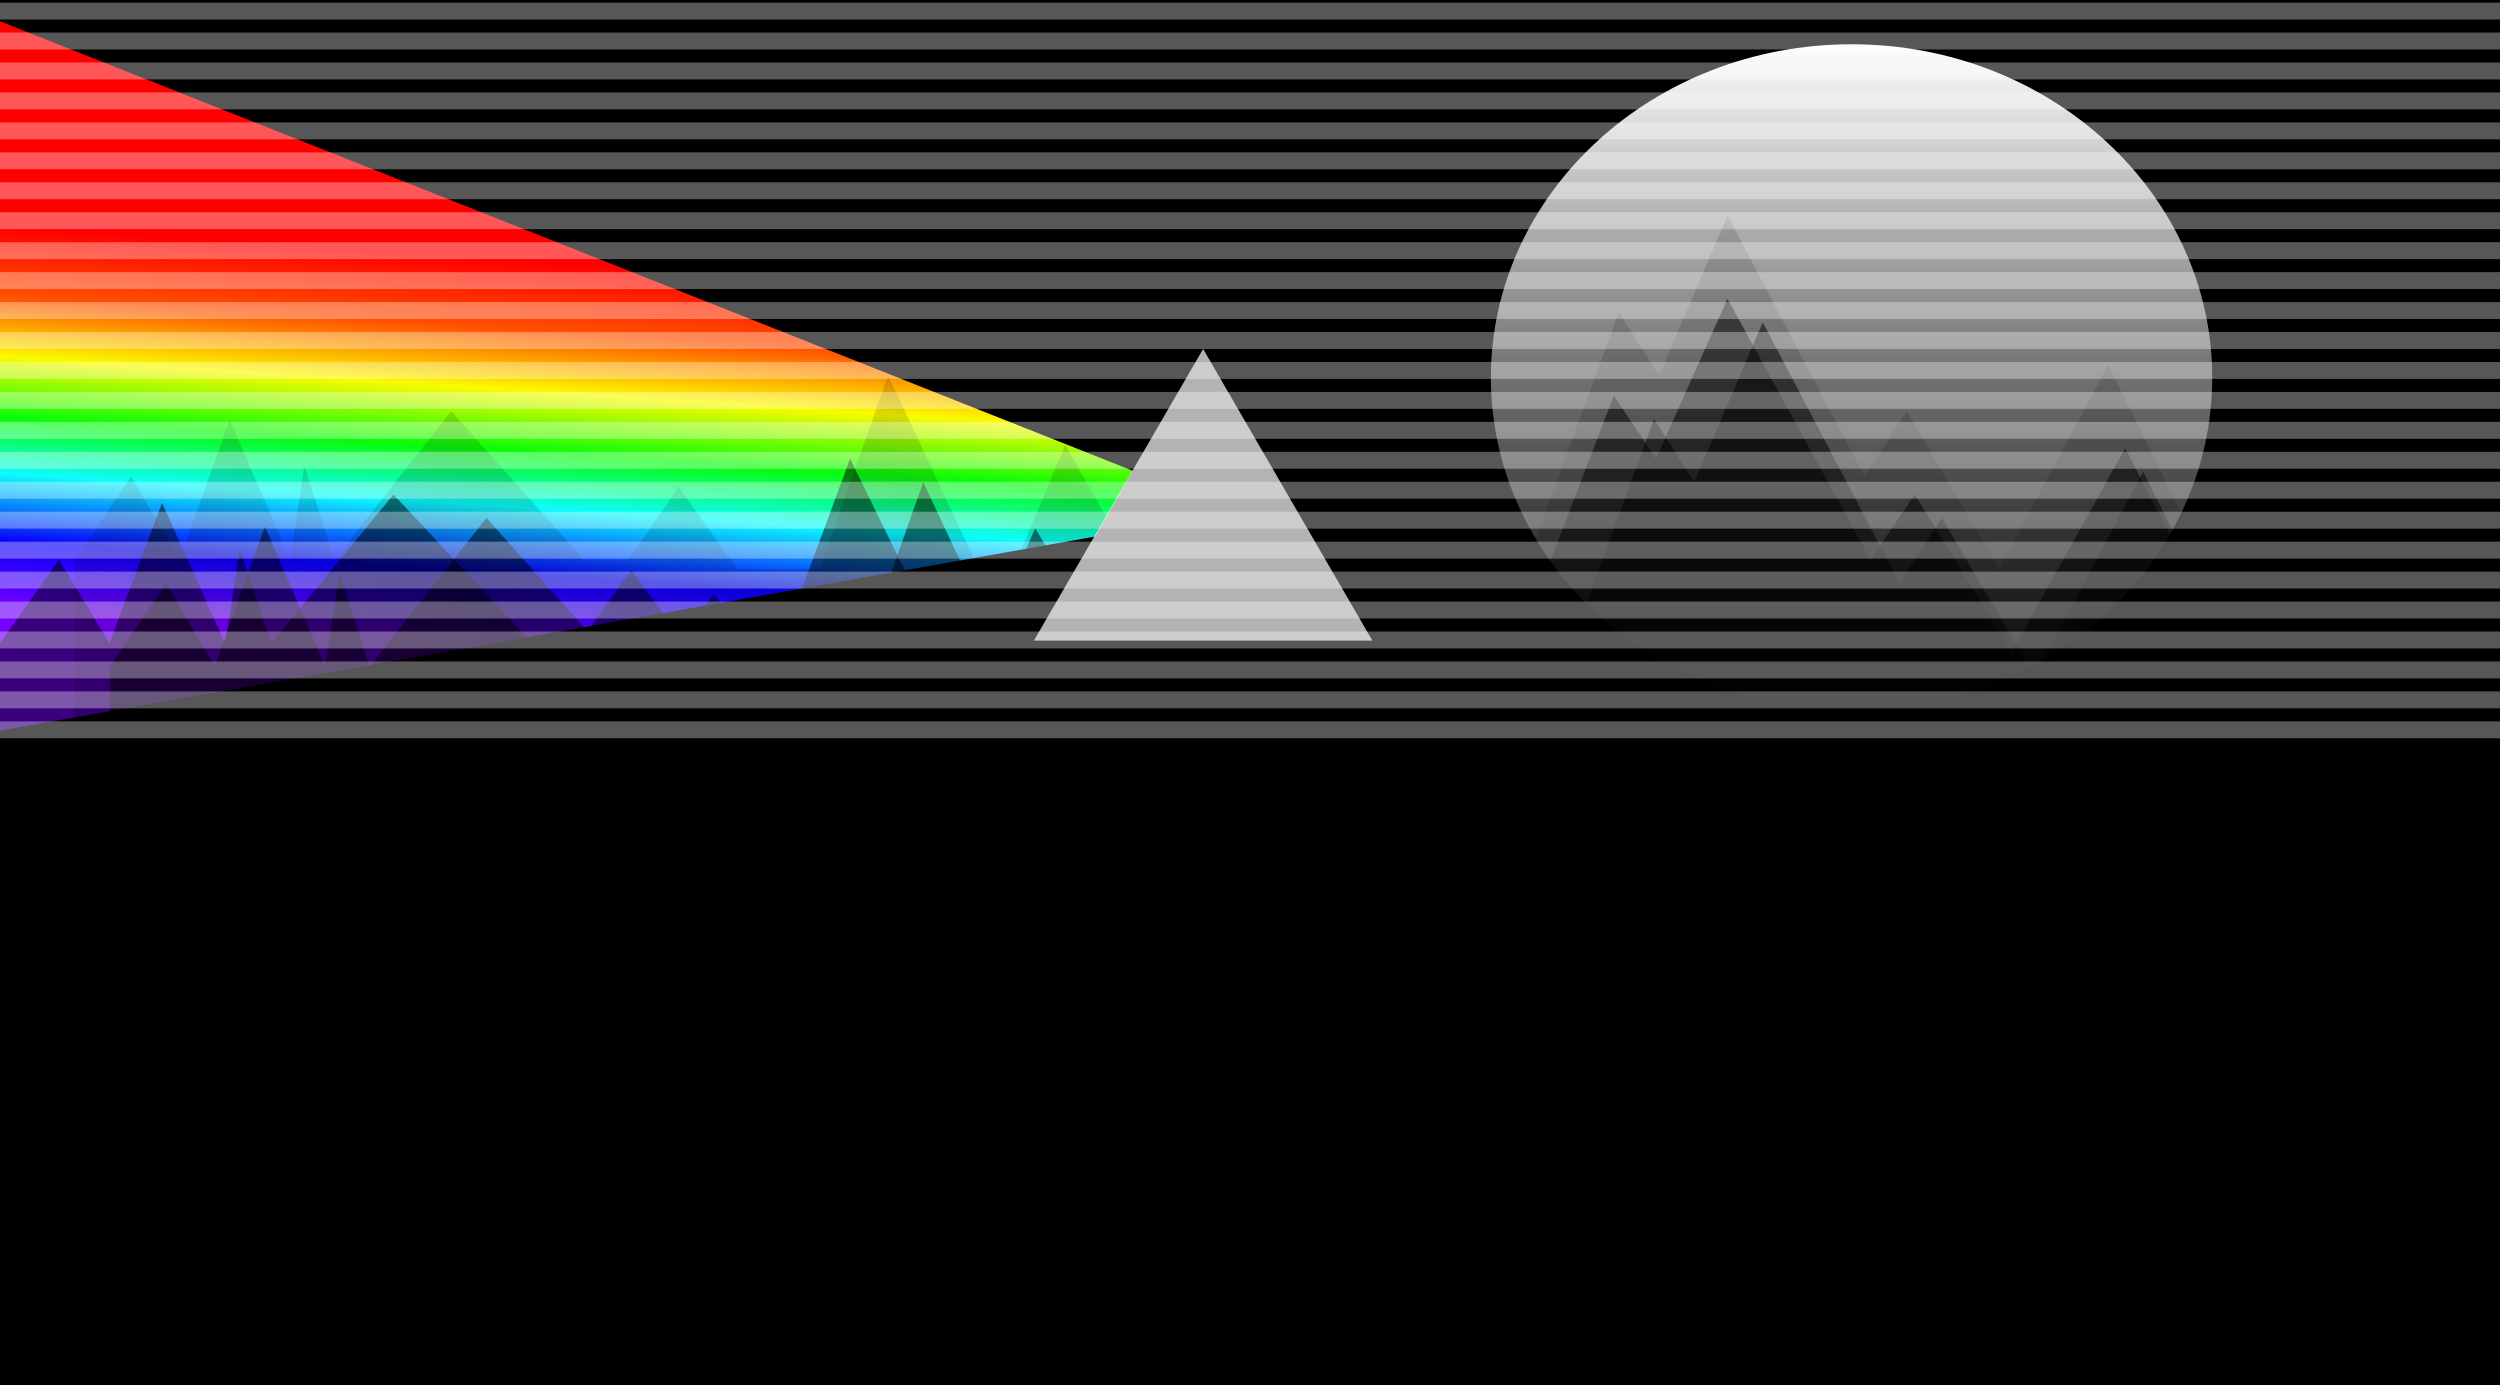 <svg id="bg-4" xmlns="http://www.w3.org/2000/svg" xmlns:xlink="http://www.w3.org/1999/xlink" width="1920" height="1064" viewBox="0 0 1920 1064">
  <defs>
    <linearGradient id="linear-gradient" x1="0.5" x2="0.5" y2="1" gradientUnits="objectBoundingBox">
      <stop offset="0" stop-color="#fff"/>
      <stop offset="1" stop-opacity="0.78"/>
    </linearGradient>
    <linearGradient id="linear-gradient-2" x1="0.652" y1="0.358" x2="0.597" y2="0.89" gradientUnits="objectBoundingBox">
      <stop offset="0" stop-color="red"/>
      <stop offset="0.18" stop-color="#ff4f00"/>
      <stop offset="0.339" stop-color="#fbfb00"/>
      <stop offset="0.498" stop-color="#09fc09"/>
      <stop offset="0.644" stop-color="#0efcfc"/>
      <stop offset="0.82" stop-color="#0800fc"/>
      <stop offset="1" stop-color="#70f"/>
    </linearGradient>
    <clipPath id="clip-path">
      <rect width="1920" height="569" fill="none"/>
    </clipPath>
  </defs>
  <rect id="Rechteck_1" data-name="Rechteck 1" width="1920" height="1064"/>
  <ellipse id="Ellipse_1" data-name="Ellipse 1" cx="277" cy="256" rx="277" ry="256" transform="translate(1145 34)" fill="url(#linear-gradient)"/>
  <path id="Pfad_1" data-name="Pfad 1" d="M870.076,359.6,0,14.343V559.127l841.144-149.07Z" transform="translate(0 2)" fill="url(#linear-gradient-2)"/>
  <path id="Pfad_2" data-name="Pfad 2" d="M0,494l45.247-64.151L84.031,494l40.4-107.782L172.909,494l11.312-72.231L208.461,494l93.726-114.246L408.841,494h35.551l40.4-56.071,46.863,63.023H597.91l54.943-148.67L722.34,494h33.935l38.783-88.391,56.559,95.342,92.11-121.2,85.647,121.2h64.639l38.783-79.183,37.167,63.023L1239.452,303.8l32.319,48.479,54.943-122.814L1436.6,429.849l33.935-50.1,74.335,121.2L1632.133,344.2,1709.7,494h27.472l29.088-64.151,50.1,85.647,21.008-48.479,53.327,58.175h27.471v100.19H0Z" opacity="0.51"/>
  <path id="Pfad_3" data-name="Pfad 3" d="M0,494l43.292-64.151L80.4,494l38.654-107.782L165.438,494l10.823-72.231L199.453,494l89.676-114.246L391.175,494H425.19l38.654-56.071,44.838,63.023h63.392l52.569-148.67L691.127,494H723.6L760.7,405.609l54.115,95.342,88.13-121.2,81.946,121.2h61.846l37.108-79.183,35.561,63.023L1185.893,303.8l30.923,48.479,52.569-122.814,105.138,200.381,32.469-50.1,71.123,121.2L1561.607,344.2,1635.822,494h26.285l27.83-64.151,47.931,85.647,20.1-48.479,51.023,58.175h26.284v100.19H0Z" transform="translate(84.399 18)" opacity="0.51"/>
  <path id="Pfad_4" data-name="Pfad 4" d="M0,494l43.292-64.151L80.4,494l38.654-107.782L165.438,494l10.823-72.231L199.453,494l89.676-114.246L391.175,494H425.19l38.654-56.071,44.838,63.023h63.392l52.569-148.67L691.127,494H723.6L760.7,405.609l54.115,95.342,88.13-121.2,81.946,121.2h61.846l37.108-79.183,35.561,63.023L1185.893,303.8l30.923,48.479,52.569-122.814,105.138,200.381,32.469-50.1,71.123,121.2L1561.607,344.2,1635.822,494h26.285l27.83-64.151,47.931,85.647,20.1-48.479,51.023,58.175h26.284v100.19H0Z" transform="translate(57.399 -64)" opacity="0.13"/>
  <path id="Polygon_1" data-name="Polygon 1" d="M130,0,260,224H0Z" transform="translate(794 268)" fill="rgba(255,255,255,0.7)"/>
  <g id="Wiederholungsraster_1" data-name="Wiederholungsraster 1" transform="translate(0 2)" opacity="0.34" clip-path="url(#clip-path)">
    <g transform="translate(0 -145)">
      <rect id="Rechteck_2" data-name="Rechteck 2" width="1920" height="13" transform="translate(0 145)" fill="#fff"/>
    </g>
    <g transform="translate(0 -122)">
      <rect id="Rechteck_2-2" data-name="Rechteck 2" width="1920" height="13" transform="translate(0 145)" fill="#fff"/>
    </g>
    <g transform="translate(0 -99)">
      <rect id="Rechteck_2-3" data-name="Rechteck 2" width="1920" height="13" transform="translate(0 145)" fill="#fff"/>
    </g>
    <g transform="translate(0 -76)">
      <rect id="Rechteck_2-4" data-name="Rechteck 2" width="1920" height="13" transform="translate(0 145)" fill="#fff"/>
    </g>
    <g transform="translate(0 -53)">
      <rect id="Rechteck_2-5" data-name="Rechteck 2" width="1920" height="13" transform="translate(0 145)" fill="#fff"/>
    </g>
    <g transform="translate(0 -30)">
      <rect id="Rechteck_2-6" data-name="Rechteck 2" width="1920" height="13" transform="translate(0 145)" fill="#fff"/>
    </g>
    <g transform="translate(0 -7)">
      <rect id="Rechteck_2-7" data-name="Rechteck 2" width="1920" height="13" transform="translate(0 145)" fill="#fff"/>
    </g>
    <g transform="translate(0 16)">
      <rect id="Rechteck_2-8" data-name="Rechteck 2" width="1920" height="13" transform="translate(0 145)" fill="#fff"/>
    </g>
    <g transform="translate(0 39)">
      <rect id="Rechteck_2-9" data-name="Rechteck 2" width="1920" height="13" transform="translate(0 145)" fill="#fff"/>
    </g>
    <g transform="translate(0 62)">
      <rect id="Rechteck_2-10" data-name="Rechteck 2" width="1920" height="13" transform="translate(0 145)" fill="#fff"/>
    </g>
    <g transform="translate(0 85)">
      <rect id="Rechteck_2-11" data-name="Rechteck 2" width="1920" height="13" transform="translate(0 145)" fill="#fff"/>
    </g>
    <g transform="translate(0 108)">
      <rect id="Rechteck_2-12" data-name="Rechteck 2" width="1920" height="13" transform="translate(0 145)" fill="#fff"/>
    </g>
    <g transform="translate(0 131)">
      <rect id="Rechteck_2-13" data-name="Rechteck 2" width="1920" height="13" transform="translate(0 145)" fill="#fff"/>
    </g>
    <g transform="translate(0 154)">
      <rect id="Rechteck_2-14" data-name="Rechteck 2" width="1920" height="13" transform="translate(0 145)" fill="#fff"/>
    </g>
    <g transform="translate(0 177)">
      <rect id="Rechteck_2-15" data-name="Rechteck 2" width="1920" height="13" transform="translate(0 145)" fill="#fff"/>
    </g>
    <g transform="translate(0 200)">
      <rect id="Rechteck_2-16" data-name="Rechteck 2" width="1920" height="13" transform="translate(0 145)" fill="#fff"/>
    </g>
    <g transform="translate(0 223)">
      <rect id="Rechteck_2-17" data-name="Rechteck 2" width="1920" height="13" transform="translate(0 145)" fill="#fff"/>
    </g>
    <g transform="translate(0 246)">
      <rect id="Rechteck_2-18" data-name="Rechteck 2" width="1920" height="13" transform="translate(0 145)" fill="#fff"/>
    </g>
    <g transform="translate(0 269)">
      <rect id="Rechteck_2-19" data-name="Rechteck 2" width="1920" height="13" transform="translate(0 145)" fill="#fff"/>
    </g>
    <g transform="translate(0 292)">
      <rect id="Rechteck_2-20" data-name="Rechteck 2" width="1920" height="13" transform="translate(0 145)" fill="#fff"/>
    </g>
    <g transform="translate(0 315)">
      <rect id="Rechteck_2-21" data-name="Rechteck 2" width="1920" height="13" transform="translate(0 145)" fill="#fff"/>
    </g>
    <g transform="translate(0 338)">
      <rect id="Rechteck_2-22" data-name="Rechteck 2" width="1920" height="13" transform="translate(0 145)" fill="#fff"/>
    </g>
    <g transform="translate(0 361)">
      <rect id="Rechteck_2-23" data-name="Rechteck 2" width="1920" height="13" transform="translate(0 145)" fill="#fff"/>
    </g>
    <g transform="translate(0 384)">
      <rect id="Rechteck_2-24" data-name="Rechteck 2" width="1920" height="13" transform="translate(0 145)" fill="#fff"/>
    </g>
    <g transform="translate(0 407)">
      <rect id="Rechteck_2-25" data-name="Rechteck 2" width="1920" height="13" transform="translate(0 145)" fill="#fff"/>
    </g>
  </g>
</svg>

